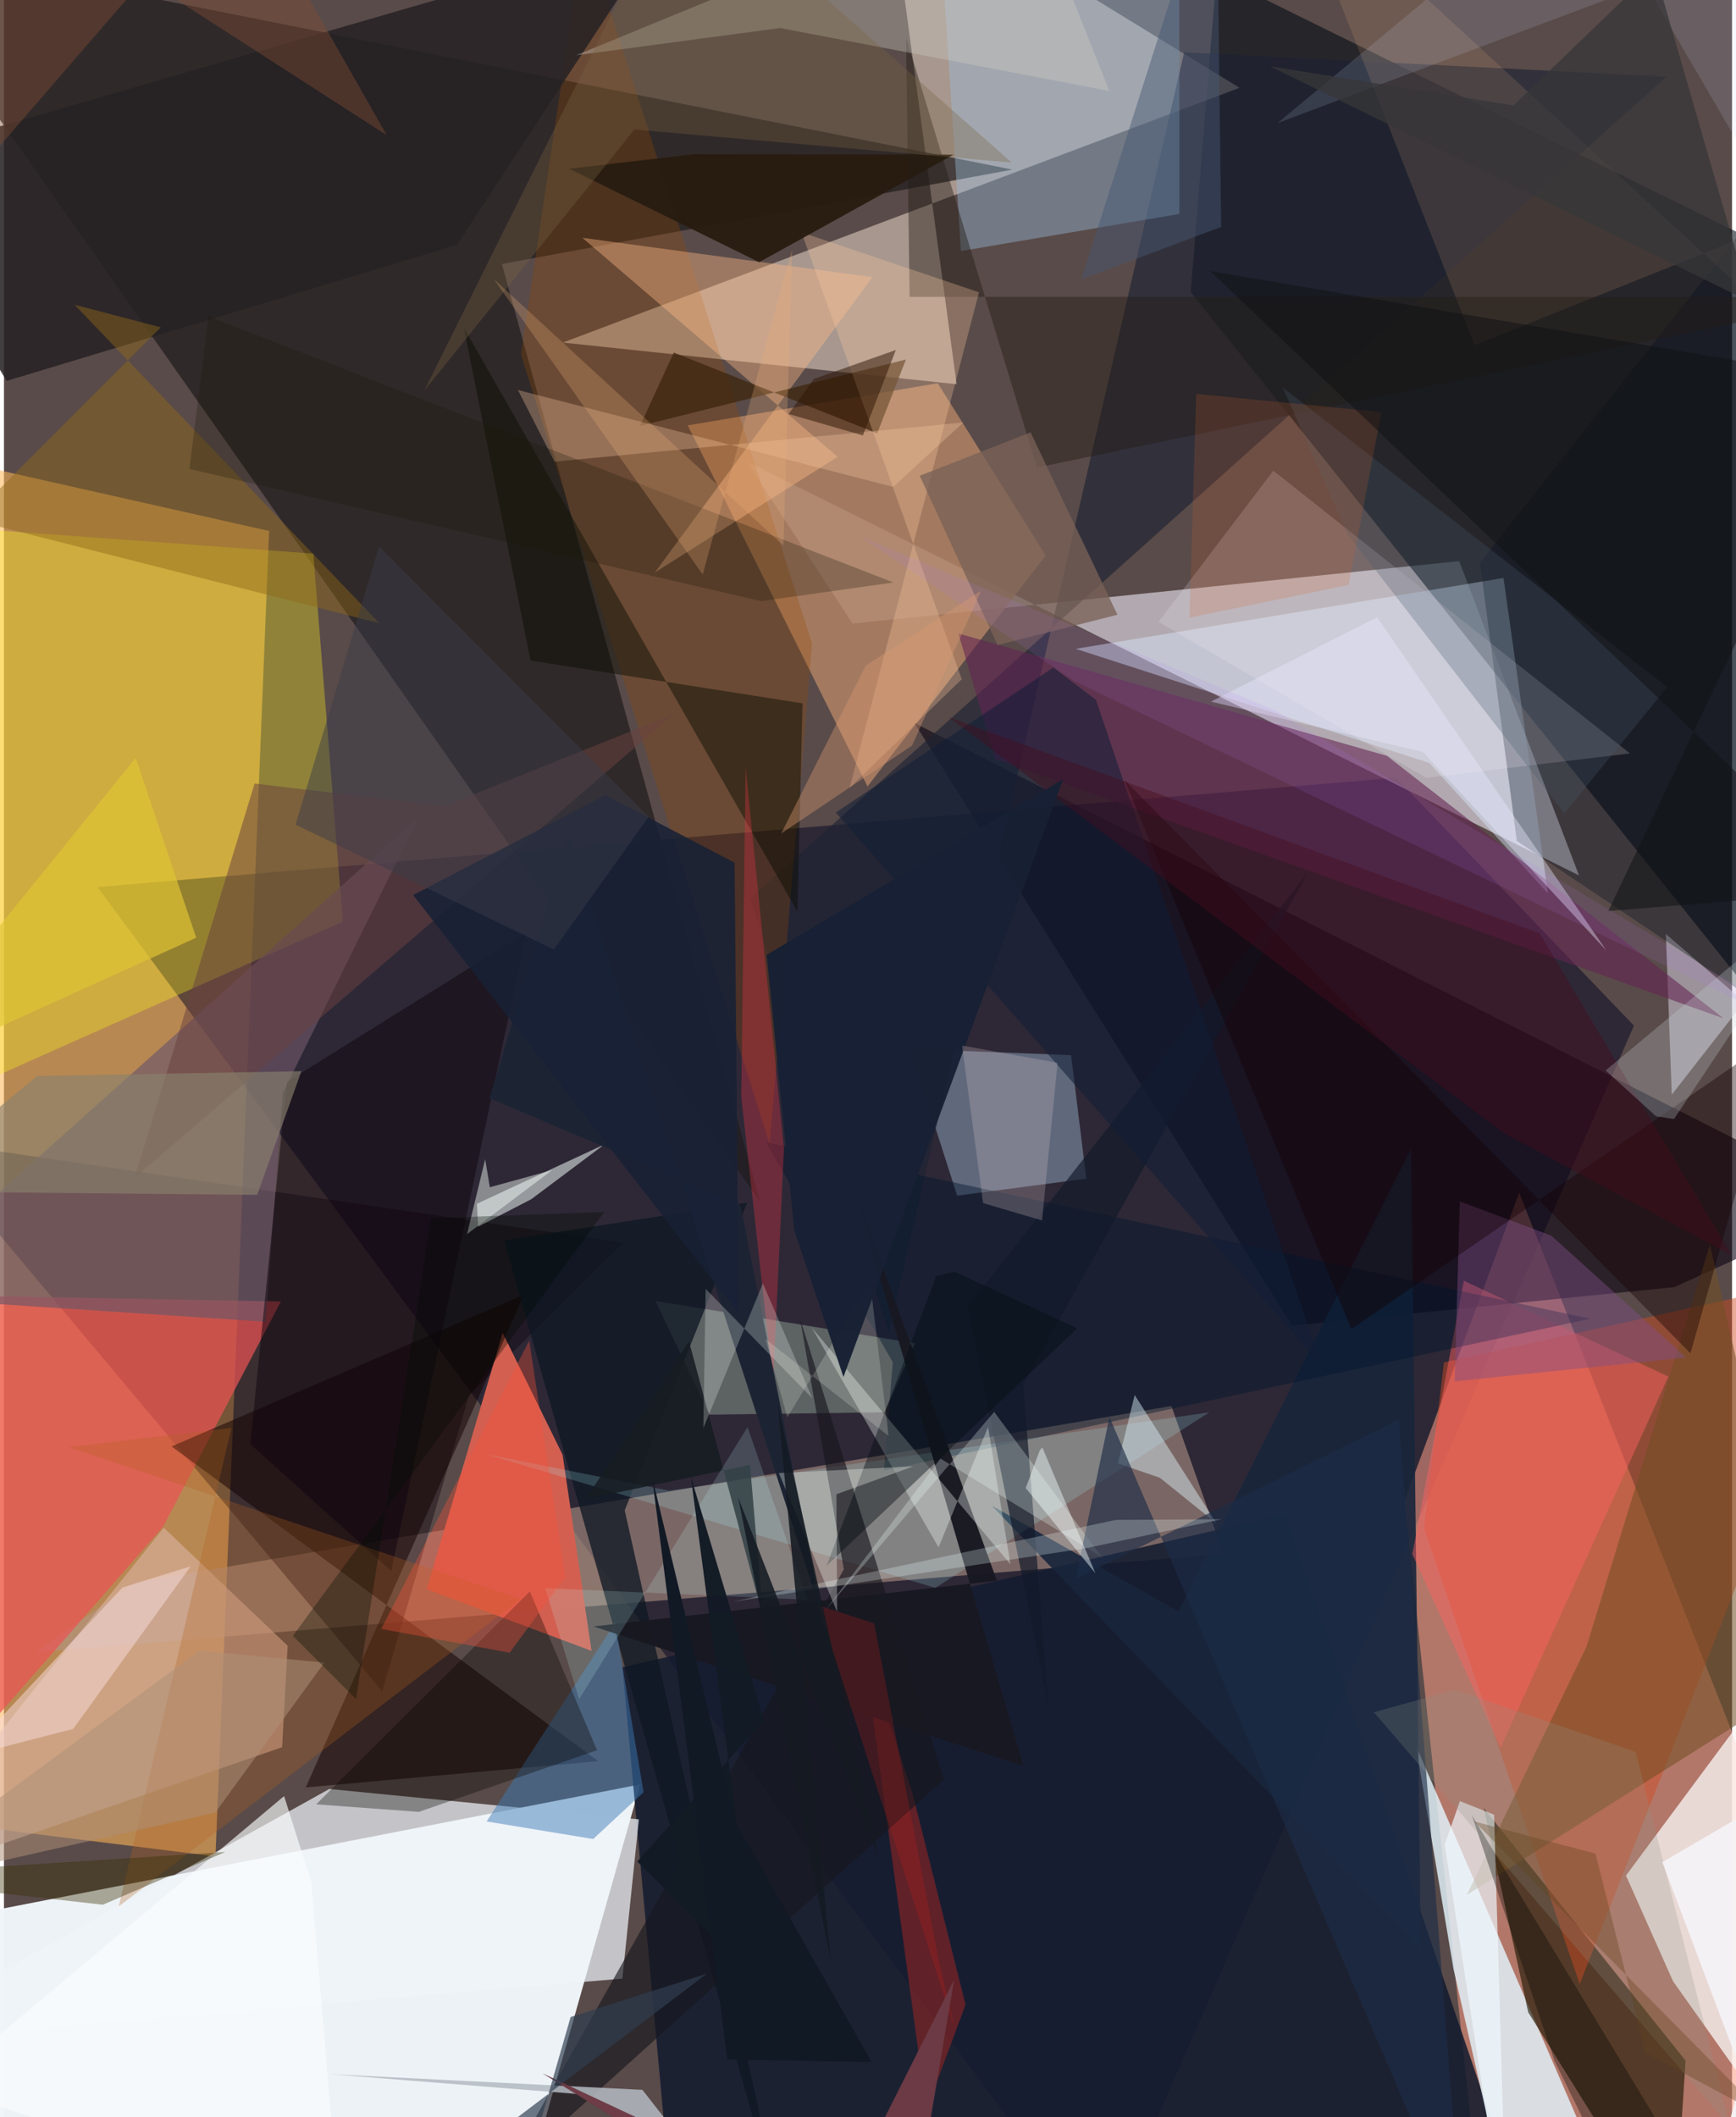 <svg xmlns="http://www.w3.org/2000/svg" width="228" height="278" viewBox="0 0 836 1024"><path fill="#594b49" d="M0 0h836v1024H0z"/><path fill="#eff4f9" fill-opacity=".984" d="M-13.226 1086l-30.89-154.427 351.922-68.52-48.529 171.137z"/><path fill="#ffb55a" fill-opacity=".573" d="M102.329 897.909L-62 877.387V214.023l190.282 42.78z"/><path fill="#000421" fill-opacity=".486" d="M788.547 496.072L673.49 376.195l-628.283 52.82L531.161 1086z"/><path fill="#d3ccd5" fill-opacity=".725" d="M703.998 271.39l57.956 152L359.25 223.172l51.263 78.391z"/><path fill="#fd9c85" fill-opacity=".545" d="M898 994.776l-164.971-417.91-55.489 149.03L716.03 1086z"/><path fill="#000a14" fill-opacity=".576" d="M586.585-11.898L890.377 137.87 898 546.589 574.099 141.231z"/><path fill="#fdead9" fill-opacity=".478" d="M597.745 42.478L427.445-62l33.414 247.828-190.51-20.139z"/><path fill="#b29486" fill-opacity=".58" d="M590.02 751.546l-25.246-71.505-501.418 85.362-48.371 33.773z"/><path fill="#141c2f" fill-opacity=".875" d="M299.214 806.417l22.097 242.34L740.328 1086 619.966 732.336z"/><path fill="#1f1c1d" fill-opacity=".71" d="M487.852 82.03L-62-27.54l427.805 608.788L240.878 127.69z"/><path fill="#b08364" fill-opacity=".847" d="M451.746 185.347l52.247 83.312-86.235 111.709-86.954-174.618z"/><path fill="#0d000c" fill-opacity=".38" d="M182.993 818.035L-40.671 551.267l340.19 49.753-74.61 74.048z"/><path fill="#e3f4fc" fill-opacity=".816" d="M701.268 952.486L731.698 1086h55.927L683.01 844.18z"/><path fill="#eff5fa" fill-opacity=".714" d="M157.407 865.267l149.75 14.694-7.986 77.027L-62 987.238z"/><path fill="#faf7f5" fill-opacity=".765" d="M898 754.485L784.685 907.142l22.742 51.077L898 1086z"/><path fill="#f9f01b" fill-opacity=".341" d="M163.94 445.7l-14.294-177.93-208.557-15.33L-62 546.413z"/><path fill="#1e1703" fill-opacity=".627" d="M813.527 996.657L807.688 1086l-70.3-112.748-21.538-98.794z"/><path fill="#d36051" fill-opacity=".996" d="M241.256 644.62l-36.774 124.047 79.768 29.798-13.994-94.867z"/><path fill="#0c0615" fill-opacity=".6" d="M808.151 622.53L898 581.62 440.45 349.678l182.715 291.456z"/><path fill="#aac4e0" fill-opacity=".408" d="M438.394 507.343l22.747 70.958 62.465-8.228-7.36-59.724z"/><path fill="#eb5453" fill-opacity=".71" d="M-62 897.192L77.035 738.354l56.92-108.875-154.582-2.799z"/><path fill="#d04b24" fill-opacity=".467" d="M898 614.435l-201.358 44.51-9.687 80.324 75.339 220.35z"/><path fill="#dbb3a2" fill-opacity=".604" d="M77.29 738.877l59.946 57.113-2.666 49.074L-62 912.92z"/><path fill="#130100" fill-opacity=".518" d="M251.557 626.19l-105.54 238.325 141.456-12.704L81.088 699.592z"/><path fill="#dbebff" fill-opacity=".431" d="M725.439 279.55L518.47 313.813l171.097 55.202 57.388 63.18z"/><path fill="#747c78" fill-opacity=".686" d="M426.067 683.06l-84.692 1.18-26.288-55.075 125.604 20.543z"/><path fill="#1d2333" fill-opacity=".635" d="M361.034 434.524l67.015 210.102L570.964 25.277l233.404 11.794z"/><path fill="#6d5668" fill-opacity=".663" d="M134.821 528.831l65.915-133.855-259.317 232.09 185.146 12.229z"/><path fill="#9bbee0" fill-opacity=".404" d="M568.675-62l-.042 165.495-105.663 17.918L451.042-62z"/><path fill="#9a4a00" fill-opacity=".278" d="M250.126 171.587L280.76-34.285l110.2 345.59-20.54 242.086z"/><path fill="#272224" fill-opacity=".867" d="M-62 78.495L317.295-31.412l-98.154 149.87L1.286 184.231z"/><path fill="#dcd6e7" fill-opacity=".51" d="M898 533.191l-57.51-46.86-33.644 43.105-2.86-77.704z"/><path fill="#0e1723" fill-opacity=".761" d="M359.547 581.671l-117.658 18.26L379.81 1086l-79.503-355.521z"/><path fill="#18253b" fill-opacity=".902" d="M685.43 943.322L477.93 728.28l90.342 51.16L680.76 555.468z"/><path fill="#724f24" fill-opacity=".553" d="M873.544 811.91l-48.257-209.932-59.698 194.45-57.921 120.088z"/><path fill="#fe6162" fill-opacity=".463" d="M724.022 845.423l-42.686-93.75 24.904-132.225 98.944 46.352z"/><path fill="#000d1d" fill-opacity=".322" d="M897.64 517.792L731.888 406.72l-17.849-134.514L898 39.436z"/><path fill="#febb87" fill-opacity=".404" d="M314.858 276.91L420.12 134.077l-140.298-19.055 123.486 105.912z"/><path fill="#f4fffa" fill-opacity=".525" d="M229.415 593.301l25.706-13.298 35.412-26.521-61.737 28.735z"/><path fill="#aa2522" fill-opacity=".494" d="M439.537 867.357L465.2 969.63l-18.984 50.833-31.194-228.67z"/><path fill="#3d7ab6" fill-opacity=".482" d="M309.418 866.841l-13.736-81.935-62.19 96.07 51.55 8.502z"/><path fill="#642453" fill-opacity=".584" d="M669.08 365.595l162.835 126.968-352.34-125.454-17.847-60.738z"/><path fill="#00152d" fill-opacity=".431" d="M425.72 711.321l4.29-52.485-61.456-106.413 398.796 85.402z"/><path fill="#0a0b02" fill-opacity=".463" d="M222.481 158.48l32.245 161.03 131.613 20.674-2.503 100.687z"/><path fill="#0f040f" fill-opacity=".51" d="M136.877 523.26l-17.714 175.213 68.183 61.333 65.41-308.819z"/><path fill="#fcf0fa" fill-opacity=".184" d="M786.62 364.409l-172.535-136.76-55.534 73.129 129.492 75.416z"/><path fill="#b5601e" fill-opacity=".286" d="M110.062 690.597l-78.708 9.365 218.655 73.401L55.54 922.058z"/><path fill="#a6f3fe" fill-opacity=".196" d="M450.564 767.971l132.514-84.866-261.243 37.88-88.882-17.71z"/><path fill="#f3b683" fill-opacity=".137" d="M621.61-62l89.8 228.937L898 92.244V192.33z"/><path fill="#17161f" fill-opacity=".639" d="M406.322 759.045l-165.5 294.206 213.897-192.55-69.607-223.02z"/><path fill="#181822" fill-opacity=".965" d="M480.376 764.501L285.21 786.662l207.99 67.446-82.725-281.53z"/><path fill="#231d15" fill-opacity=".439" d="M898 143.623l-398.28 82.514-63.308-208.112 1.723 125.573z"/><path fill="#f0f9ff" fill-opacity=".678" d="M696.99 892.186L727.043 1086l-6.16-208.3-16.538-6.56z"/><path fill="#ceccc5" fill-opacity=".353" d="M492.628-62L276.757 26.748l98.737-13.196 159.258 30.446z"/><path fill="#060500" fill-opacity=".333" d="M286.916 846.518l-86.237 29.834-49.64-3.655 103.364-102.97z"/><path fill="#de3243" fill-opacity=".361" d="M377.344 555.506l-5.267 113.573-15.413-138.857 2.14-159.032z"/><path fill="#3d240c" fill-opacity=".725" d="M422.442 209.616L324.04 170.51l-16.333 35.493 128.636-32.115z"/><path fill="#1c2434" d="M356.314 582.825l39.698 199.452-122.959-378.688-38.15 127.587z"/><path fill="#dff5fd" fill-opacity=".451" d="M538.901 707.779l8.117-33.05 39.562 62.06-27.406-22.067z"/><path fill="#8f6819" fill-opacity=".455" d="M181.55 301.39L34.152 147.396l41.722 10.932-92.6 92.738z"/><path fill="#ffcda2" fill-opacity=".29" d="M385.825 112.376l77.532 216.123-54.238 52.563 62.579-239.697z"/><path fill="#271c10" fill-opacity=".945" d="M365.342 126.816l-91.888-45.211 60.205-6.998 125.686.188z"/><path fill="#f7fff9" fill-opacity=".333" d="M476.086 690.195l10.82 66.418-96.172-114.578 61.388 106.368z"/><path fill="#f7c8a1" fill-opacity=".318" d="M266.338 223.293l197.788-18.96-33.888 31.174-181.606-46.88z"/><path fill="#694240" fill-opacity=".522" d="M324.044 345.355l-110.877 44.51-91.925-10.904-57.963 190.607z"/><path fill="#804e87" fill-opacity=".439" d="M813.823 656.583l-65.267-58.951-44.243-16.554-2.519 87.021z"/><path fill="#f7dcdb" fill-opacity=".506" d="M57.338 767.814l-76.728 82.053 52.882-13.655 56.833-78.627z"/><path fill="#b4bac1" fill-opacity=".851" d="M308.876 1010.78l31.433 40.267-62.937-38.259-119.62-9.583z"/><path fill="#121a29" fill-opacity=".686" d="M466.199 632.01L630.53 422.441 493.128 669.559l12.197 156.007z"/><path fill="#796258" fill-opacity=".769" d="M443.027 230.11l37.656 81.874 57.995-14.65-42.027-88.208z"/><path fill="#111e37" fill-opacity=".553" d="M507.683 322.86l-105.28 70.114L637.43 660.522 528.288 338.55z"/><path fill="#030d12" fill-opacity=".424" d="M459.83 615.04l59.512 27.426L397.96 757.304l53.084-140.198z"/><path fill="#89816d" fill-opacity=".643" d="M143.892 518.104l-21.39 59.809-174.303-1.693 67.95-55.829z"/><path fill="#150204" fill-opacity=".404" d="M542.195 377.385l273.678 277.156 43.815-154.749L651.82 642.88z"/><path fill="#f8fff8" fill-opacity=".314" d="M402.724 722.718l.33 56.867-28.212-67.12 65.106-3.26z"/><path fill="#e0c634" fill-opacity=".678" d="M-62 523.76l34.198-44.257 91.543-112.917 29.266 86.949z"/><path fill="#f1fffb" fill-opacity=".263" d="M453.062 705.492l-55.474 73.084 81.455-95.702 52.15 70.324z"/><path fill="#4b5a6d" fill-opacity=".278" d="M754.807 393.366L649.755 258.043l-31.185-70.727 186.078 145.009z"/><path fill="#fafdff" fill-opacity=".643" d="M162.457 1074.264L148.664 910.34 135.53 868.7l-167.137 140.13z"/><path fill="#182135" fill-opacity=".867" d="M197.966 432.925l157.49 202.368-1.991-218.048-62.528-32.678z"/><path fill="#460d1d" fill-opacity=".431" d="M725.713 548.144l110.204 59.06L742.9 451.413 456.938 346.8z"/><path fill="#171c22" fill-opacity=".863" d="M360.931 708.51l6.287 73.597-35.81-133.343-49.953 76.294z"/><path fill="#f9fff9" fill-opacity=".243" d="M339.463 623.371l-1.114 67.384 28.783-70.025 24.01 55.66z"/><path fill="#1d2c46" fill-opacity=".643" d="M534.81 685.388l-16.366 78.245 156.333-76.977 30.778 395.925z"/><path fill="#c5feff" fill-opacity=".165" d="M261.816 768.146l126.858 5.579-28.943-83.474-81.48 131.573z"/><path fill="#fbffef" fill-opacity=".188" d="M418.995 619.744L378.979 685.5l-10.603-37.896 59.592 46.94z"/><path fill="#172034" fill-opacity=".965" d="M406.124 666.004l-23.789-70.992-13.396-133.164 143.473-85.01z"/><path fill="#3a3c4a" fill-opacity=".471" d="M181.483 264.37l130.392 130.707-45.83 64.167-125.005-60.397z"/><path fill="#1c1709" fill-opacity=".267" d="M430.314 281.727L98.942 152.937l-9.226 73.882 276.596 63.926z"/><path fill="#eefffe" fill-opacity=".255" d="M352.75 774.673l185.166-39.552 51.015-.304-65.515 13.996z"/><path fill="#475772" fill-opacity=".475" d="M521.217 135.132l67.621-25.383-1.808-146.468-8.556-8.276z"/><path fill="#131b25" fill-opacity=".988" d="M367.576 832.149l-61.177 68.2 58.328 58.438-32.46-244.69z"/><path fill="#dcc8cd" fill-opacity=".247" d="M509.71 514.058l-46.227-8.358 10.198 76.194 28.516 8.4z"/><path fill="#e9eafe" fill-opacity=".404" d="M583.936 339.348l102.558 24.408 88.775 96.068-110.984-161.29z"/><path fill="#f95237" fill-opacity=".349" d="M271.558 762.801l-17.453-114.333-71.595 139.387 62.115 11.527z"/><path fill="#000705" fill-opacity=".341" d="M710.12 878.003l39.972 118.683L793.96 1086l35.008-11.99z"/><path fill="#7a6542" fill-opacity=".333" d="M304.998 62.645L203.375 188.9 328.122-62 487.565 78.637z"/><path fill="#7f4d35" fill-opacity=".439" d="M-62 139.932L-12.512-62 185.196 65.396 112.686-62z"/><path fill="#362c01" fill-opacity=".388" d="M-52.08 909.948l99.905 11.306 59.197-25.508-152.772 9.803z"/><path fill="#cf622c" fill-opacity=".188" d="M573.545 298.715l76.934-15.801 15.888-83.607-89.59-8.794z"/><path fill="#f4fef8" fill-opacity=".455" d="M235.064 574.228l-2.267-13.572-8.777 36.245 41.23-30.973z"/><path fill="#8f9387" fill-opacity=".235" d="M789.326 847.32l45.824 181.457-172.392-200.622 39.15-10.85z"/><path fill="#edae7a" fill-opacity=".259" d="M236.982 134.984l140.097 128.9 4.19-143.178-43.245 157.139z"/><path fill="#cad7fa" fill-opacity=".145" d="M616.147 59.512L762.453-62 879.32 138.446 898-46.267z"/><path fill="#c6d1d4" fill-opacity=".275" d="M807.93 541.239l-8.656-1.312-24.445-22.176 109.588-91.346z"/><path fill="#111925" d="M313.482 714.059l36.459 282.024 69.894 1.313-66.247-116.665z"/><path fill="#f5ffff" fill-opacity=".439" d="M528.027 760.947l-25.682-60.848-1.257 1.358-6.79 18.255z"/><path fill="#363739" fill-opacity=".757" d="M730.298 50.994l68.217-65.688 46.519 160.824L612.592 32.073z"/><path fill="#111214" fill-opacity=".525" d="M776.12 440.642L898 184.595l-314.46-53.501L898 430.708z"/><path fill="#cd2016" fill-opacity=".231" d="M420.971 785.14l31.524 164.504 7.612 32.124-66.29-205.403z"/><path fill="#f5f2f5" fill-opacity=".973" d="M802.288 900.684L872.163 1086h-52.852l59.661-230.167z"/><path fill="#6d3b45" fill-opacity=".976" d="M395.055 1086l-134.598-83.237L437.932 1086l21.756-128.557z"/><path fill="#151b23" fill-opacity=".882" d="M400.01 948.613l-44.808-224.308 68.087 174.513L374.21 678.67z"/><path fill="#311806" fill-opacity=".522" d="M379.574 200.242l12.209-16.948 39.68-14.016-15.933 41.329z"/><path fill="#2f3e4f" fill-opacity=".682" d="M242.345 1086l-22.706-40.071 120.505-91.384-66.01 21.01z"/><path fill="#b47af9" fill-opacity=".118" d="M614.979 343.65l-200.834-84.285 103.341 69.879L898 512.424z"/><path fill="#62431f" fill-opacity=".349" d="M769.951 896.543l-58.621-15.565 141.633 143.338-58.793-31.402z"/><path fill="#d89671" fill-opacity=".4" d="M376.006 403.126l63.325-42.556 33.4-74.922-55.828 36.293z"/><path fill="#af9077" fill-opacity=".529" d="M102.264 876.668l52.764-72.539-60.574-5.729L-62 913.763z"/><path fill="#000c00" fill-opacity=".325" d="M139.765 791.202L290.42 586.191l-83.721 3.018-36.397 232.51z"/></svg>